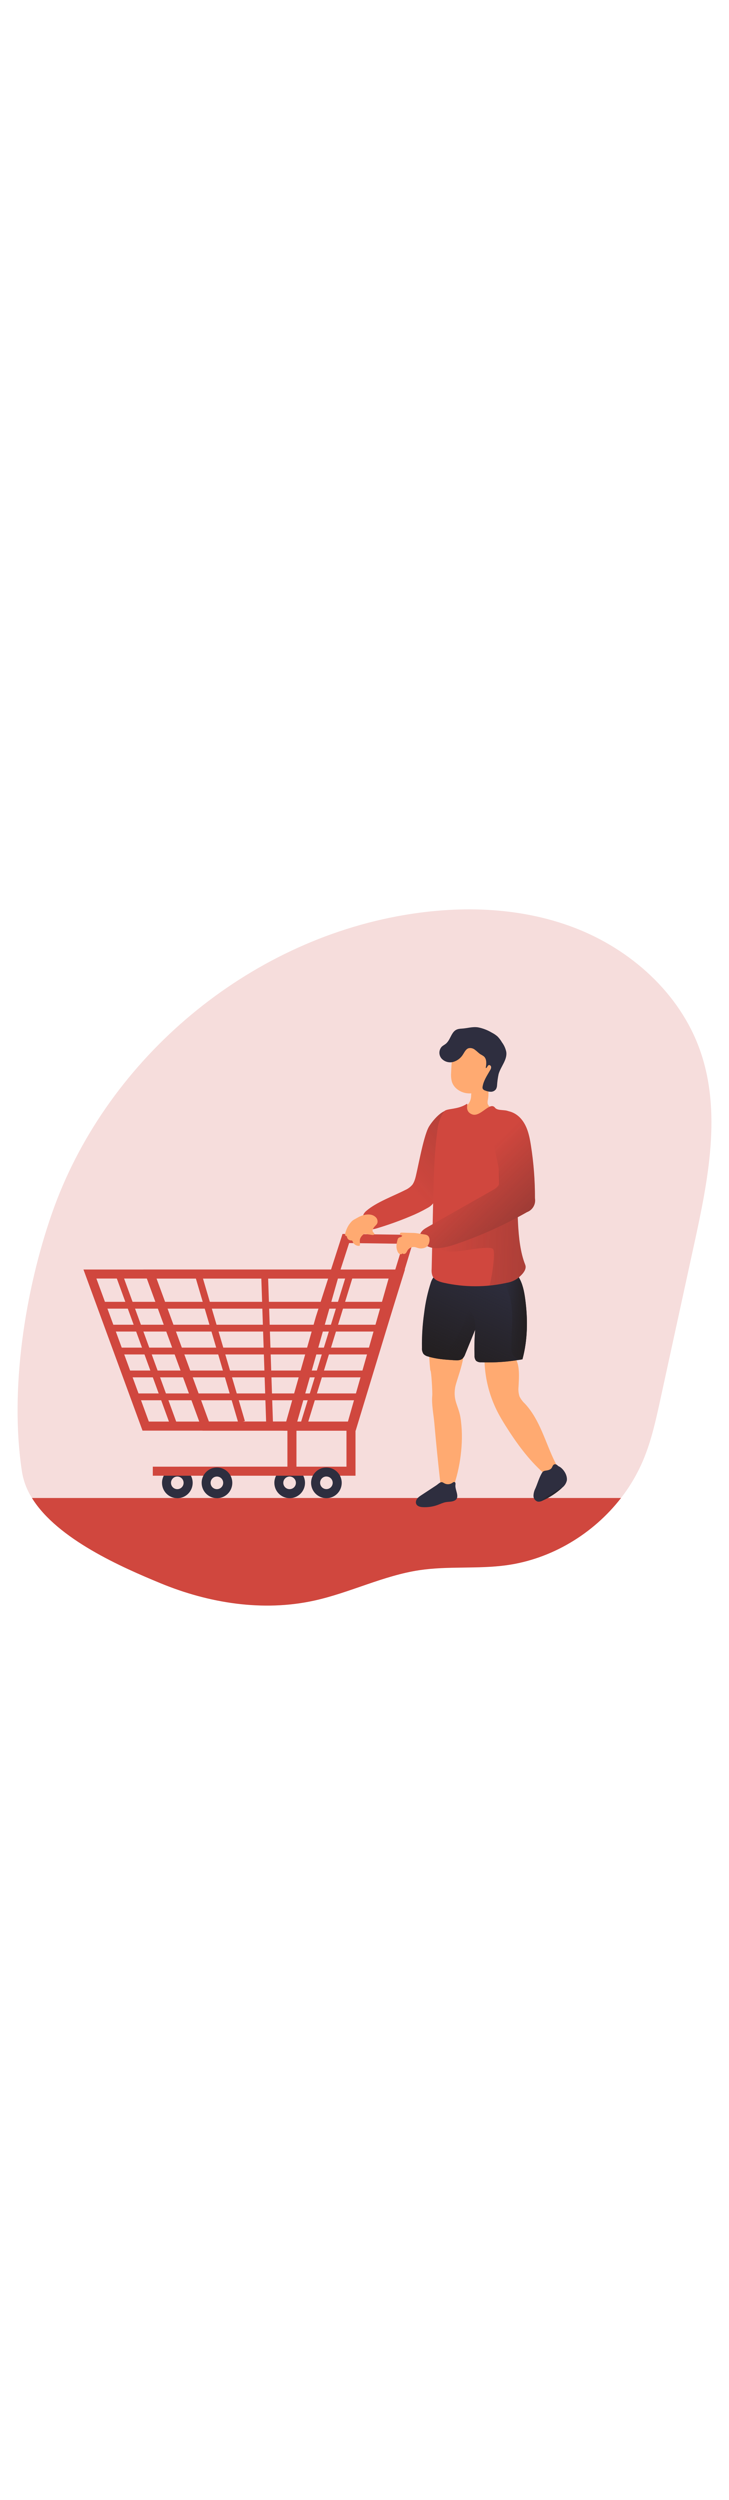 <svg id="_0331_shopping_cart" xmlns="http://www.w3.org/2000/svg" xmlns:xlink="http://www.w3.org/1999/xlink" viewBox="0 0 500 500" data-imageid="shopping-cart-21" imageName="Shopping Cart" class="illustrations_image" style="width: 146px;"><defs><style>.cls-1_shopping-cart-21{fill:url(#linear-gradient);}.cls-1_shopping-cart-21,.cls-2_shopping-cart-21,.cls-3_shopping-cart-21,.cls-4_shopping-cart-21,.cls-5_shopping-cart-21,.cls-6_shopping-cart-21,.cls-7_shopping-cart-21,.cls-8_shopping-cart-21,.cls-9_shopping-cart-21,.cls-10_shopping-cart-21,.cls-11_shopping-cart-21,.cls-12_shopping-cart-21{stroke-width:0px;}.cls-2_shopping-cart-21{isolation:isolate;opacity:.18;}.cls-2_shopping-cart-21,.cls-12_shopping-cart-21{fill:#68e1fd;}.cls-3_shopping-cart-21{fill:url(#linear-gradient-4-shopping-cart-21);}.cls-4_shopping-cart-21{fill:url(#linear-gradient-2-shopping-cart-21);}.cls-5_shopping-cart-21{fill:url(#linear-gradient-3-shopping-cart-21);}.cls-6_shopping-cart-21{fill:url(#linear-gradient-8-shopping-cart-21);}.cls-7_shopping-cart-21{fill:url(#linear-gradient-7-shopping-cart-21);}.cls-8_shopping-cart-21{fill:url(#linear-gradient-5-shopping-cart-21);}.cls-9_shopping-cart-21{fill:url(#linear-gradient-6-shopping-cart-21);}.cls-10_shopping-cart-21{fill:#2e2e3f;}.cls-11_shopping-cart-21{fill:#ffaa71;}</style><linearGradient id="linear-gradient-shopping-cart-21" x1="309.2" y1="2719.69" x2="305.72" y2="2597.67" gradientTransform="translate(-51.99 3093.14) scale(1 -1)" gradientUnits="userSpaceOnUse"><stop offset="0" stop-color="#231f20" stop-opacity="0"/><stop offset="1" stop-color="#231f20"/></linearGradient><linearGradient id="linear-gradient-2-shopping-cart-21" x1="279.86" y1="204.6" x2="526.16" y2="-9.77" gradientTransform="matrix(1,0,0,1,0,0)" xlink:href="#linear-gradient-shopping-cart-21"/><linearGradient id="linear-gradient-3-shopping-cart-21" x1="394.54" y1="2828.96" x2="364.33" y2="2762.49" xlink:href="#linear-gradient-shopping-cart-21"/><linearGradient id="linear-gradient-4-shopping-cart-21" x1="398.41" y1="2797.95" x2="413.39" y2="2797.95" xlink:href="#linear-gradient-shopping-cart-21"/><linearGradient id="linear-gradient-5-shopping-cart-21" x1="362.36" y1="2790.29" x2="392.38" y2="2763.59" xlink:href="#linear-gradient-shopping-cart-21"/><linearGradient id="linear-gradient-6-shopping-cart-21" x1="301.66" y1="218.98" x2="593.65" y2="230.8" gradientTransform="matrix(1,0,0,1,0,0)" xlink:href="#linear-gradient-shopping-cart-21"/><linearGradient id="linear-gradient-7-shopping-cart-21" x1="420.84" y1="2675.52" x2="437.62" y2="2675.52" xlink:href="#linear-gradient-shopping-cart-21"/><linearGradient id="linear-gradient-8-shopping-cart-21" x1="318.54" y1="197.31" x2="437.13" y2="321.76" gradientTransform="matrix(1,0,0,1,0,0)" xlink:href="#linear-gradient-shopping-cart-21"/></defs><g id="background_shopping-cart-21"><path class="cls-2_shopping-cart-21 targetColor" d="M476.09,246.1c-7.73,35.5-15.46,70.97-23.19,106.42-3.02,13.86-6.07,27.8-11.5,40.87-3.94,9.47-9.14,18.38-15.44,26.48-19.08,24.62-47.78,41.88-78.7,46.09-19.71,2.69-39.86.42-59.54,3.36-24.84,3.72-47.78,15.5-72.31,20.87-35.02,7.67-72.1,1.77-105.26-11.9-26.12-10.76-70.81-30.1-88.23-58.39-3.45-5.42-5.77-11.48-6.82-17.82-8.67-55.85,2.07-124.38,20.56-177.23C71.57,122.06,165.17,41.64,272.18,21.5c40.58-7.63,83.5-6.93,122.04,7.89,38.54,14.82,72.13,44.87,85.89,83.8,15,42.36,5.56,89-4.01,132.91Z" style="fill: rgb(208, 71, 62);"/><path class="cls-12_shopping-cart-21 targetColor" d="M425.95,419.89c-19.08,24.62-47.78,41.88-78.7,46.09-19.71,2.69-39.86.42-59.54,3.36-24.84,3.72-47.78,15.5-72.31,20.87-35.02,7.67-72.1,1.77-105.26-11.9-26.12-10.79-70.81-30.13-88.23-58.41h404.03Z" style="fill: rgb(208, 71, 62);"/><path class="cls-1_shopping-cart-21" d="M247.36,427.06c-39.87-9.24-81.46-5.45-122.2-1.62-3.72.35-7.57.74-10.74,2.7s-5.39,6.01-4.04,9.49c1.24,3.06,4.53,4.62,7.65,5.66,19.81,6.7,41.31,5.1,62.2,4.15,67.69-3.07,136.22,1.49,202.58-12.49,6.76-1.42,13.99-3.34,18.34-8.67-12.45-6.33-27.45-4.59-40.87-.76-13.41,3.84-26.39,9.67-40.26,11.21-7.79.85-10.4-7.32-16.85-10.28-4.95-2.28-8.19-1.71-13.26-.17-15.74,4.73-26.28,4.57-42.56.79Z"/></g><g id="shopping_cart_shopping-cart-21"><path class="cls-10_shopping-cart-21" d="M198.62,420.03c-5.81-.03-10.49-4.77-10.45-10.58.01-2.06.63-4.08,1.78-5.8h0c3.24-4.82,9.77-6.11,14.59-2.87,4.82,3.24,6.11,9.77,2.87,14.59-1.96,2.93-5.27,4.68-8.79,4.66ZM195.04,407.11c-1.33,1.98-.8,4.67,1.18,6s4.67.8,6-1.18c1.33-1.98.8-4.66-1.17-5.99-1.98-1.33-4.67-.8-6.01,1.18Z"/><path class="cls-10_shopping-cart-21" d="M121.58,420.03c-5.8-.02-10.48-4.74-10.46-10.54,0-2.08.63-4.11,1.79-5.83h0c3.24-4.82,9.77-6.11,14.59-2.87,4.82,3.24,6.11,9.77,2.87,14.59-1.96,2.93-5.27,4.68-8.79,4.66ZM118.02,407.11c-1.33,1.98-.81,4.67,1.17,6s4.67.81,6-1.17.81-4.67-1.17-6h0c-1.98-1.33-4.66-.81-5.99,1.17Z"/><path class="cls-12_shopping-cart-21 targetColor" d="M202.12,373.75h-104.37l-40.51-110.34h176.29l-31.42,110.34ZM102.08,367.56h95.35l27.9-97.98H66.12l35.96,97.98Z" style="fill: rgb(208, 71, 62);"/><path class="cls-12_shopping-cart-21 targetColor" d="M243.31,373.75h-104.38l-40.49-110.34h179.31l-34.44,110.34ZM143.28,367.56h95.35l27.9-97.98H107.37l35.91,97.98Z" style="fill: rgb(208, 71, 62);"/><path class="cls-12_shopping-cart-21 targetColor" d="M243.93,373.81h-49.43l22.14-78.08,18.28-56.7,49.86.67-40.84,134.11ZM202.68,367.62h36.67l37.15-121.84-37.05-.5-16.92,52.25-19.85,70.09Z" style="fill: rgb(208, 71, 62);"/><polygon class="cls-12_shopping-cart-21 targetColor" points="243.83 404.64 122.82 404.64 122.82 398.45 237.64 398.45 237.64 370.68 243.83 370.68 243.83 404.64" style="fill: rgb(208, 71, 62);"/><polygon class="cls-12_shopping-cart-21 targetColor" points="203.33 404.64 104.8 404.64 104.8 398.45 197.13 398.45 197.13 370.68 203.33 370.68 203.33 404.64" style="fill: rgb(208, 71, 62);"/><path class="cls-10_shopping-cart-21" d="M223.87,420.03c-5.81,0-10.51-4.71-10.51-10.51s4.71-10.51,10.51-10.51,10.51,4.71,10.51,10.51h0c0,5.81-4.71,10.51-10.51,10.51ZM223.87,405.17c-2.39,0-4.32,1.93-4.32,4.32s1.93,4.32,4.32,4.32,4.32-1.93,4.32-4.32h0c-.01-2.38-1.94-4.3-4.32-4.3v-.02Z"/><path class="cls-10_shopping-cart-21" d="M148.76,420.03c-5.8-.02-10.48-4.74-10.46-10.54,0-2.08.63-4.11,1.79-5.83h0c3.24-4.82,9.77-6.11,14.59-2.87,4.82,3.24,6.11,9.77,2.87,14.59-1.96,2.93-5.27,4.68-8.79,4.66ZM145.18,407.11c-1.33,1.98-.81,4.67,1.17,6s4.67.81,6-1.17c1.33-1.98.81-4.67-1.17-6,0,0,0,0,0,0-1.98-1.32-4.66-.8-5.99,1.18Z"/><rect class="cls-12_shopping-cart-21 targetColor" x="71.11" y="285.53" width="195.72" height="4.67" style="fill: rgb(208, 71, 62);"/><rect class="cls-12_shopping-cart-21 targetColor" x="75.29" y="301.22" width="186.42" height="4.67" style="fill: rgb(208, 71, 62);"/><rect class="cls-12_shopping-cart-21 targetColor" x="81.34" y="316.91" width="175.26" height="4.67" style="fill: rgb(208, 71, 62);"/><rect class="cls-12_shopping-cart-21 targetColor" x="87.38" y="332.6" width="164.11" height="4.67" style="fill: rgb(208, 71, 62);"/><rect class="cls-12_shopping-cart-21 targetColor" x="93.42" y="348.29" width="152.95" height="4.67" style="fill: rgb(208, 71, 62);"/><rect class="cls-12_shopping-cart-21 targetColor" x="97.81" y="262.7" width="4.67" height="109.87" transform="translate(-102.78 53.55) rotate(-20.04)" style="fill: rgb(208, 71, 62);"/><rect class="cls-12_shopping-cart-21 targetColor" x="148.38" y="263.85" width="4.67" height="106.14" transform="translate(-83.39 55.49) rotate(-16.41)" style="fill: rgb(208, 71, 62);"/><rect class="cls-12_shopping-cart-21 targetColor" x="180.81" y="264.6" width="4.67" height="103.96" transform="translate(-10.5 6.31) rotate(-1.92)" style="fill: rgb(208, 71, 62);"/><rect class="cls-12_shopping-cart-21 targetColor" x="170.67" y="316.67" width="106.53" height="4.67" transform="translate(-146.85 439.11) rotate(-72.88)" style="fill: rgb(208, 71, 62);"/></g><g id="character_shopping-cart-21"><path class="cls-12_shopping-cart-21 targetColor" d="M284.56,201.75c-.37,1.22-.92,2.39-1.62,3.45-1.39,1.65-3.14,2.95-5.13,3.8-7.85,4.02-19.81,8.36-26.48,14.18-.81.64-1.48,1.44-1.97,2.35-.95,2.07,0,4.46.88,6.54.4,1.18,1.1,2.23,2.03,3.05,1.7,1.24,4.05.71,6.07.11,7.74-2.31,15.36-5.02,22.81-8.14,4.17-1.68,8.22-3.65,12.12-5.88,1.56-.8,2.92-1.96,3.98-3.37.74-1.27,1.23-2.67,1.45-4.12,1.41-7.51,2.36-15.09,2.84-22.71l1.49-17.88c.3-3.44,10.77-15.49,7.62-17.86-6.19-4.63-15.19,7.97-16.61,10.56-3.99,7.29-7.93,31.5-9.47,35.91Z" style="fill: rgb(208, 71, 62);"/><path class="cls-4_shopping-cart-21" d="M284.56,201.75c-.37,1.22-.92,2.39-1.62,3.45-1.39,1.65-3.14,2.95-5.13,3.8-7.85,4.02-19.81,8.36-26.48,14.18-.81.64-1.48,1.44-1.97,2.35-.95,2.07,0,4.46.88,6.54.4,1.18,1.1,2.23,2.03,3.05,1.7,1.24,4.05.71,6.07.11,7.74-2.31,15.36-5.02,22.81-8.14,4.17-1.68,8.22-3.65,12.12-5.88,1.56-.8,2.92-1.96,3.98-3.37.74-1.27,1.23-2.67,1.45-4.12,1.41-7.51,2.36-15.09,2.84-22.71l1.49-17.88c.3-3.44,10.77-15.49,7.62-17.86-6.19-4.63-15.19,7.97-16.61,10.56-3.99,7.29-7.93,31.5-9.47,35.91Z"/><path class="cls-11_shopping-cart-21" d="M380.73,395.43c1,1.6,1.52,3.45,1.5,5.34-.46,2.77-3.07,4.64-5.84,4.18-.2-.03-.4-.08-.59-.13-1.12-.46-2.14-1.15-3-2.01-10.36-9.21-18.58-20.57-26.01-32.33-2.01-3.19-3.95-6.43-5.66-9.78-5.77-11.37-8.81-23.94-8.85-36.69-.08-.73.1-1.47.51-2.08.43-.43.98-.72,1.57-.83,5.13-1.44,13.11-1.57,17.65,1.77,5.09,3.72,3.86,15.42,3.64,20.74-.26,2.27-.03,4.57.67,6.75.93,1.86,2.19,3.54,3.72,4.95,10.39,11.16,13.99,26.62,20.69,40.12Z"/><path class="cls-11_shopping-cart-21" d="M316.46,370.03c.7,7.83.28,15.85-.89,23.61-.59,3.9-1.39,7.77-2.41,11.58-.53,1.97-1.1,3.93-1.75,5.86-1.05,3.15-7.06,3.95-8.66.92-.57-1.09-.72-2.34-.86-3.56-1.49-13.23-2.82-26.49-3.98-39.75-.53-6.11-2.03-13.05-1.42-19.15.16-1.61-.6-17.08-1.35-17.08-.3-2.55-.5-5.05-.66-7.61s.2-5.39-.26-7.85c-.14-.75,0-1.52.4-2.17.63-.58,1.49-.85,2.34-.73,5.37,0,15.18-3.1,19.37.32,5.51,4.5-3.31,24.26-4.19,29.98-1.47,9.55,2.67,12.38,3.9,21.81.16,1.34.3,2.58.41,3.81Z"/><path class="cls-10_shopping-cart-21" d="M289.4,317.09c-.13,1.45.24,2.9,1.03,4.12.82.85,1.88,1.45,3.03,1.71,5.89,1.83,12.11,2.22,18.27,2.6,1.88.11,3.96.16,5.41-1.03.9-.87,1.57-1.95,1.94-3.15l6.84-16.73c-.51,5.9-.66,11.83-.46,17.76-.1,1.27.28,2.53,1.05,3.54,1,.77,2.24,1.14,3.49,1.04,9.49.36,18.98-.33,28.32-2.06,3.62-13.34,3.72-27.44,1.92-41.14-.71-5.34-1.76-10.77-4.59-15.36-.69-1.25-1.68-2.32-2.87-3.11-1.79-.86-3.77-1.23-5.75-1.08-14.34-.15-28.9-.48-43.16,1.55-4.45.63-6.77,2.02-8.32,6.37-2.23,6.85-3.79,13.9-4.64,21.05-1.14,7.91-1.64,15.91-1.51,23.9Z"/><path class="cls-5_shopping-cart-21" d="M358.33,324.91l-2.23.38c-8.62,1.44-17.36,2-26.09,1.67-1.25.1-2.5-.27-3.49-1.04-.78-1.01-1.15-2.27-1.05-3.54-.19-5.51-.07-11.02.37-16.52v-.42c0-.14,0-.54.06-.82h0c-2.28,5.56-4.54,11.15-6.82,16.71-.38,1.19-1.05,2.27-1.94,3.15-1.45,1.24-3.53,1.14-5.41,1.03h-.85c-5.87-.37-11.78-.8-17.34-2.55-1.16-.26-2.21-.85-3.03-1.71-.79-1.22-1.15-2.67-1.03-4.12-.13-8.01.37-16.03,1.51-23.96.86-7.12,2.4-14.13,4.62-20.95,1.55-4.35,3.88-5.73,8.32-6.37,14.25-2.03,28.82-1.7,43.16-1.55,1.79-.1,3.58.18,5.25.82.17.07.34.16.5.26,1.19.79,2.18,1.86,2.87,3.11,2.84,4.58,3.89,10.02,4.59,15.36,1.78,13.63,1.66,27.74-1.96,41.08Z"/><path class="cls-3_shopping-cart-21" d="M358.33,324.91l-2.23.38c-.53-.27-1.05-.58-1.55-.9-1.23-.68-2.26-1.66-3-2.85-.54-1.21-.8-2.52-.77-3.84-.41-11.05,1.7-22.29-.54-33.08-.8-3.89-2.41-7.43-3.57-11.15-1.05-3.43,1.3-5.47,4.06-7.43.49-.36,1.01-.68,1.55-.95.17.07.34.16.5.26,1.19.79,2.18,1.86,2.87,3.11,2.84,4.58,3.89,10.02,4.59,15.36,1.82,13.65,1.7,27.75-1.92,41.09Z"/><path class="cls-8_shopping-cart-21" d="M325.91,304.65c-2.28,5.56-4.54,11.15-6.82,16.71-.38,1.19-1.05,2.27-1.94,3.15-1.45,1.24-3.53,1.14-5.41,1.03h-.85c-.32-.17-.62-.38-.9-.61-2.15-1.82-2.92-4.8-1.91-7.43.61-1.23,1.37-2.38,2.28-3.42,5.4-6.92,8.35-15.38,11.22-23.68,1.54,1.79,2.72,3.86,3.47,6.11.8,2.64,1.1,5.4.88,8.15Z"/><path class="cls-11_shopping-cart-21" d="M323.12,144.65c-.06,2.23-.94,4.37-2.48,5.99-2.28,2.06-5.73,1.93-8.59,3.08-.36.12-.69.32-.95.59-.21.25-.36.55-.43.87-.37,1.49-.25,3.06.33,4.48,1.77,4.31,5.35,7.61,9.78,9.03,4.4,1.38,9.07,1.71,13.62.95,1.51-.09,2.98-.51,4.31-1.24,1.41-1.07,2.53-2.48,3.26-4.09.89-1.47,1.48-3.1,1.75-4.79.25-1.74-.44-3.47-1.81-4.57-.63-.38-1.3-.69-2.01-.93-1.1-.42-2.16-.95-3.16-1.59-1.02-.52-1.82-1.41-2.24-2.48-.17-.9-.13-1.84.11-2.72.56-3.01.56-6.1,0-9.11-.13-.89-.41-1.76-.82-2.56-1.38-2.49-4.52-3.38-7.01-1.99-.37.21-.72.46-1.03.75-2.92,2.66-2.29,6.87-2.64,10.32Z"/><path class="cls-11_shopping-cart-21" d="M309.41,128.64c-.17,2.05,0,4.12.51,6.12,1.46,4.74,6.48,7.8,11.44,8,1.63.13,3.26-.18,4.73-.9.84-.48,1.61-1.07,2.3-1.75,3.47-3.17,6.66-6.96,7.71-11.54.36-1.74.51-3.51.45-5.29.04-2.61-.41-5.21-1.34-7.65-1.88-4.39-5.93-7.47-10.66-8.12-4.79-.61-9.29,1.82-12.79,4.83-1.76,1.51-1.5,4.48-1.72,6.75-.31,3.16-.52,6.37-.63,9.56Z"/><path class="cls-10_shopping-cart-21" d="M310.01,102.23c-1.34,2.29-2.24,4.95-4.31,6.6-.85.67-1.86,1.15-2.65,1.88-2.11,2.22-2.25,5.66-.32,8.05,1.99,2.27,5.1,3.23,8.02,2.48,2.88-.8,5.34-2.68,6.87-5.24,1.03-1.61,1.94-3.57,3.72-4.16,1.59-.36,3.26.06,4.5,1.13,1.3.94,2.39,2.18,3.72,3.02.79.41,1.55.87,2.27,1.4,2.13,1.85,1.81,5.18,1.31,7.95.89.27,1.06-1.33,1.85-1.83s1.68.24,1.82,1.06c.05.84-.19,1.67-.68,2.35-2.03,3.55-4.43,7.05-5.11,11.07-.14.54-.11,1.1.07,1.62.41.62,1.04,1.06,1.76,1.24,1.24.54,2.58.81,3.93.8,1.37-.02,2.64-.7,3.43-1.82.38-.72.61-1.51.68-2.32.17-2.69.53-5.35,1.09-7.99,1.5-5.18,5.94-9.68,5.29-15.02-.48-2.41-1.49-4.69-2.96-6.66-.86-1.5-1.91-2.88-3.12-4.11-1.19-1.02-2.51-1.9-3.91-2.6-2.9-1.73-6.07-2.95-9.39-3.6-3.93-.59-7.43.68-11.27.87-3.02.14-4.9.87-6.59,3.83Z"/><path class="cls-12_shopping-cart-21 targetColor" d="M354.92,269.54c-2.22,1.54-4.76,2.56-7.43,2.98-14.24,3.16-29,3.13-43.23-.07-2.97-.68-6.28-1.77-7.57-4.54-.58-1.52-.79-3.16-.63-4.78.34-15.31.68-30.62,1.02-45.93.38-17.4.77-34.86,3.32-52.07.75-3.56,2.16-6.94,4.16-9.98,1.66-2.27,9.18-1.05,15.45-5.11,1.72-1.11-2.02,4.64,3.6,7.02,5.83,2.48,12.38-9.13,15.93-4.47,1.99,2.6,8.33.67,10.34,3.26,1.61,2.08,2.6,6.48,3.23,11.78,1.34,11.26,1,26.54,1.24,32.1,1.05,19.45-.58,44.27,5.84,60.33,1.47,3.49-2.38,7.21-5.28,9.5Z" style="fill: rgb(208, 71, 62);"/><path class="cls-9_shopping-cart-21" d="M354.92,269.54c-2.22,1.54-4.76,2.56-7.43,2.98-3.56.79-7.15,1.38-10.77,1.77l-1.02-.14c.63.09,4.85-23.31,2.23-24.95-.86-.54-1.93-.61-2.95-.63-8.37-.15-16.59,2.41-24.96,2.55-2.36.04-4.81-.14-6.88-1.27s-3.66-3.44-3.29-5.77c.49-3.15,3.93-4.77,6.89-5.94,6.95-2.76,13.12-5.83,18.83-10.52s12.31-7.43,15.19-14.74c2.13-5.39,1.37-11.27,1.35-16.92s1.51-11.13,2.31-16.8c.72-5.13.45-14.14,8.3-11.71l.43.15c1.34,11.26,1,26.54,1.24,32.1,1.05,19.45-.58,44.27,5.84,60.33,1.44,3.49-2.41,7.21-5.31,9.5Z"/><path class="cls-10_shopping-cart-21" d="M388.8,407.83c-.44,1.97-1.56,3.73-3.17,4.95-3.99,3.68-8.55,6.69-13.5,8.92-1,.56-2.14.8-3.28.69-1.78-.51-2.99-2.15-2.96-4,.06-1.8.53-3.56,1.36-5.15,1.02-2.35,1.79-4.79,2.79-7.14.5-1.19,1.06-2.35,1.72-3.46s1.49-1.38,2.8-1.54c1.43-.18,2.98-.59,3.79-1.78.55-.8.75-1.92,1.61-2.36.56-.29,1.26-.18,1.81.13.48.27.79.73,1.25,1.01.41.25.86.4,1.26.69.97.7,1.82,1.58,2.52,2.55,1.34,1.85,2.25,4.19,2,6.5Z"/><path class="cls-10_shopping-cart-21" d="M310.65,409.24c.39-.24.79-.4,1.19-.23.92.4.49,1.79.49,2.54,0,3.82,3.99,9.11-1.89,10.61-1.52.39-3.12.31-4.67.59-1.98.35-3.81,1.28-5.7,1.96-3.2,1.16-6.64,1.64-10.04,1.47-1.74-.09-3.74-.53-4.5-2.09-.57-1.16-.21-2.61.55-3.66s1.87-1.78,2.95-2.49c3.36-2.21,6.73-4.41,10.09-6.62.79-.52,1.45-1.14,2.24-1.66.43-.28.89-.58,1.4-.61.76-.05,1.42.49,2.1.85,1.63.87,3.73.75,5.26-.29.17-.12.35-.25.54-.36Z"/><path class="cls-7_shopping-cart-21" d="M385.63,412.81c-3.99,3.68-8.55,6.69-13.5,8.92-1,.56-2.14.8-3.28.69"/><path class="cls-12_shopping-cart-21 targetColor" d="M342.77,200.38c.21,1.55.05,3.13-.48,4.61-.89,2.04-2.96,3.28-4.95,4.38l-43.92,24.85c-2.06,1.16-4.26,2.48-5.14,4.68-1.93,4.95,4.12,9.4,9.39,9.8,5.51.41,10.93-1.24,16.16-3.06,16.51-5.69,32.45-12.91,47.63-21.55,3.87-1.44,6.16-5.43,5.45-9.5.04-12.12-.88-24.23-2.77-36.21-1.03-6.55-2.48-13.4-6.9-18.36-6.54-7.43-18.48-7.65-19.5,3.23-1.14,12.36,4.22,24.97,5.05,37.13Z" style="fill: rgb(208, 71, 62);"/><path class="cls-6_shopping-cart-21" d="M342.77,200.38c.21,1.55.05,3.13-.48,4.61-.89,2.04-2.96,3.28-4.95,4.38l-43.92,24.85c-2.06,1.16-4.26,2.48-5.14,4.68-1.93,4.95,4.12,9.4,9.39,9.8,5.51.41,10.93-1.24,16.16-3.06,16.51-5.69,32.45-12.91,47.63-21.55,3.87-1.44,6.16-5.43,5.45-9.5.04-12.12-.88-24.23-2.77-36.21-1.03-6.55-2.48-13.4-6.9-18.36-6.54-7.43-18.48-7.65-19.5,3.23-1.14,12.36,4.22,24.97,5.05,37.13Z"/><path class="cls-11_shopping-cart-21" d="M282.63,238.33c-2.31-.04-4.62-.11-6.94-.2-.47-.02-1.03.01-1.27.42-.2.35-.04.82.27,1.08s.71.37,1.1.47c.08.49-.39.9-.85,1.06s-.98.2-1.4.46c-.61.39-.83,1.17-1,1.87-.31,1.3-.62,2.61-.63,3.95,0,1.25.26,2.5.77,3.64.3.68.73,1.36,1.4,1.69s1.62.18,1.96-.48c.45.7,1.58.55,2.19-.01s.9-1.39,1.35-2.09c1.05-1.61,3.11-2.49,5-2.14.82.15,1.59.51,2.39.72,1.81.47,3.81.16,5.41-.81s2.33-3.42,2.21-5.26c-.25-2.35-1.61-3.11-3.64-3.34-2.51-.29-4.98-.97-7.51-1.01-.27,0-.54,0-.81-.01Z"/><path class="cls-11_shopping-cart-21" d="M257.74,227.62c-2.16-2.17-5.48-2.24-8.27-1.51-1.52.39-2.98,1.02-4.32,1.82-1.42.85-2.89,1.38-4.06,2.64-2.16,2.31-3.29,4.6-4.22,7.65-.24.79-.35,1.89.41,2.21.17.07.36.09.5.22.16.15.19.39.24.6.24,1.21,1.37,2.18,2.6,2.23.32.01.68-.02.94.18.22.17.3.45.39.71.63,1.76,2.52,2.97,4.37,2.81.12-.01.24-.03.34-.1.13-.1.17-.27.19-.43.16-1.18-.2-2.39-.03-3.57.18-1.25.95-2.34,1.85-3.22.31-.3.66-.59,1.07-.73.49-.16,1.02-.09,1.53-.01,1.31.19,2.63.38,3.94.58.6.09,1.43.03,1.55-.57.12-.58-.57-.95-.92-1.42-.36-.48-.38-1.15-.19-1.72s.54-1.07.9-1.55c.75-1.03,2.06-1.85,2.33-3.13.29-1.35-.17-2.73-1.13-3.7Z"/></g></svg>
